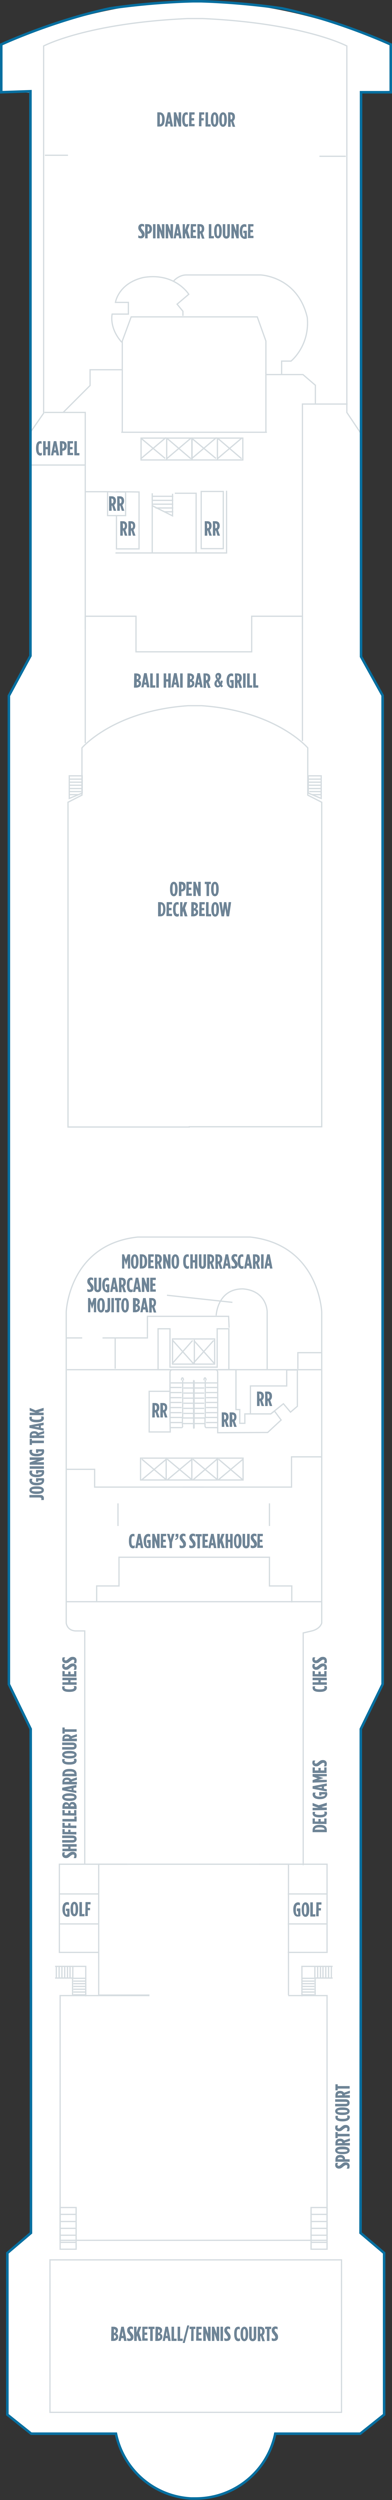<?xml version="1.0" encoding="utf-8"?>
<!-- Generator: Adobe Illustrator 25.4.1, SVG Export Plug-In . SVG Version: 6.00 Build 0)  -->
<svg version="1.1" id="GEM_DECK_13" xmlns="http://www.w3.org/2000/svg" xmlns:xlink="http://www.w3.org/1999/xlink" x="0px"
	 y="0px" width="154.5px" height="983.8px" viewBox="0 0 154.5 983.8" style="enable-background:new 0 0 154.5 983.8;"
	 xml:space="preserve">
<rect x="0" y="0" width="154.5" height="983.8" fill="#333333" stroke="none"/>
<style type="text/css">
	.st0{fill:#FFFFFF;}
	.st1{fill:none;stroke:#D5DCE0;stroke-width:0.5;}
	.st2{fill:#6E8496;}
	.st3{fill:none;}
	.st4{fill:none;stroke:#076FA0;stroke-miterlimit:10;}
</style>
<g id="GEM_DECK_13_BOTTOM">
	<path class="st0" d="M11.9,36.5L0.2,36.2V17.8c0,0,37-18,78.7-17.3s74.7,17.3,74.7,17.3v18l-11.3,0.3v222l9,16.3v388.3l-9,17.3
		v198.3l9,8.3l0.3,63l-9,7.7l-34.1,0.4c0,0-2.1,12.1-12.2,19.2c-9.9,7.5-20.7,6.1-20.7,6.1s-11.8,0.3-20.6-8.5
		c-8.8-8.8-9.1-16.8-9.1-16.8l-33.3-0.3l-9.7-7l-0.3-63.3l9.7-8.3V680.5l-8.7-17V273.8l8.3-16L11.9,36.5L11.9,36.5z"/>
	<polygon class="st1" points="65.7,181 65.7,172.4 75.7,172.4 75.7,181 	"/>
	<polygon class="st1" points="55.6,181 55.6,172.4 65.7,172.4 65.7,181 	"/>
	<polygon class="st1" points="85.7,181 85.7,172.4 95.7,172.4 95.7,181 	"/>
	<polygon class="st1" points="75.6,181 75.6,172.4 85.7,172.4 85.7,181 	"/>
	<polyline class="st1" points="33.8,785.6 33.8,773.8 21.7,773.8 	"/>
	<polyline class="st1" points="21.7,778.4 28.6,778.4 28.6,785.4 	"/>
	<line class="st1" x1="22.2" y1="773.9" x2="22.2" y2="778.6"/>
	<line class="st1" x1="28.7" y1="773.9" x2="28.7" y2="778.6"/>
	<line class="st1" x1="27.6" y1="773.9" x2="27.6" y2="778.6"/>
	<line class="st1" x1="26.6" y1="773.9" x2="26.6" y2="778.6"/>
	<line class="st1" x1="25.5" y1="773.9" x2="25.5" y2="778.6"/>
	<line class="st1" x1="24.4" y1="773.9" x2="24.4" y2="778.6"/>
	<line class="st1" x1="23.3" y1="773.9" x2="23.3" y2="778.6"/>
	<line class="st1" x1="28.9" y1="785" x2="33.6" y2="785"/>
	<line class="st1" x1="28.9" y1="778.5" x2="33.6" y2="778.5"/>
	<line class="st1" x1="28.9" y1="779.6" x2="33.6" y2="779.6"/>
	<line class="st1" x1="28.9" y1="780.6" x2="33.6" y2="780.6"/>
	<line class="st1" x1="28.9" y1="781.7" x2="33.6" y2="781.7"/>
	<line class="st1" x1="28.9" y1="782.8" x2="33.6" y2="782.8"/>
	<line class="st1" x1="28.9" y1="783.9" x2="33.6" y2="783.9"/>
	<polyline class="st1" points="119,785.6 119,773.8 131.1,773.8 	"/>
	<polyline class="st1" points="131.1,778.4 124.2,778.4 124.2,785.4 	"/>
	<line class="st1" x1="130.6" y1="773.9" x2="130.6" y2="778.6"/>
	<line class="st1" x1="124.1" y1="773.9" x2="124.1" y2="778.6"/>
	<line class="st1" x1="125.2" y1="773.9" x2="125.2" y2="778.6"/>
	<line class="st1" x1="126.3" y1="773.9" x2="126.3" y2="778.6"/>
	<line class="st1" x1="127.3" y1="773.9" x2="127.3" y2="778.6"/>
	<line class="st1" x1="128.4" y1="773.9" x2="128.4" y2="778.6"/>
	<line class="st1" x1="129.5" y1="773.9" x2="129.5" y2="778.6"/>
	<line class="st1" x1="123.9" y1="785" x2="119.2" y2="785"/>
	<line class="st1" x1="123.9" y1="778.5" x2="119.2" y2="778.5"/>
	<line class="st1" x1="123.9" y1="779.6" x2="119.2" y2="779.6"/>
	<line class="st1" x1="123.9" y1="780.6" x2="119.2" y2="780.6"/>
	<line class="st1" x1="123.9" y1="781.7" x2="119.2" y2="781.7"/>
	<line class="st1" x1="123.9" y1="782.8" x2="119.2" y2="782.8"/>
	<line class="st1" x1="123.9" y1="783.9" x2="119.2" y2="783.9"/>
	<polyline class="st1" points="113.6,785.3 128.9,785.3 128.9,881.6 23.7,881.6 23.7,785.3 58.9,785.3 	"/>
	<polyline class="st1" points="58.9,785.1 38.9,785.1 38.9,733.6 113.7,733.6 113.7,785.1 	"/>
	<polyline class="st1" points="102.2,733.6 128.9,733.6 128.9,768.3 113.4,768.3 	"/>
	<line class="st1" x1="113.4" y1="745.3" x2="128.9" y2="745.3"/>
	<line class="st1" x1="113.4" y1="757.1" x2="128.9" y2="757.1"/>
	<polyline class="st1" points="50.2,733.6 23.4,733.6 23.4,768.3 38.9,768.3 	"/>
	<line class="st1" x1="38.9" y1="745.3" x2="23.4" y2="745.3"/>
	<line class="st1" x1="38.9" y1="757.1" x2="23.4" y2="757.1"/>
	<path class="st1" d="M33.4,733.7v-91.9H30c0,0-3.3,0.2-3.9-3.1V516.3c0,0,1-26.6,28.2-29.5h14.2h3.3h26.8
		c27.2,3,28.2,29.5,28.2,29.5v122.4c-0.8,2.5-3.9,3.1-3.9,3.1l-3.4,0.8V734"/>
	<line class="st1" x1="126.7" y1="630.3" x2="26.2" y2="630.3"/>
	<polyline class="st1" points="38.1,630.4 38.1,624.1 46.9,624.1 46.9,612.8 64.3,612.8 88.8,612.8 106.2,612.8 106.2,624.1 
		115,624.1 115,630.6 	"/>
	<polyline class="st1" points="26.2,578.2 37.3,578.2 37.3,585.2 80.3,585.2 	"/>
	<polyline class="st1" points="126.6,573.3 114.9,573.3 114.9,585.2 71.9,585.2 	"/>
	<polygon class="st1" points="75.6,582.4 75.6,573.8 85.7,573.8 85.7,582.4 	"/>
	<polygon class="st1" points="65.5,582.4 65.5,573.8 75.6,573.8 75.6,582.4 	"/>
	<polygon class="st1" points="85.7,582.4 85.7,573.8 95.8,573.8 95.8,582.4 	"/>
	<polygon class="st1" points="55.4,582.4 55.4,573.8 65.5,573.8 65.5,582.4 	"/>
	<polygon class="st1" points="67,558.2 67,547.5 58.8,547.5 58.8,563.5 67.1,563.5 	"/>
	<polygon class="st1" points="85.6,522.9 85.6,538 81.6,538 70.9,538 67,538 67,522.9 62.3,522.9 62.3,539 70.6,539 81.9,539 
		90.2,539 90.2,522.9 	"/>
	<polyline class="st1" points="26.4,539 46.8,539 58.1,539 126.8,539 	"/>
	<rect x="68" y="526.9" class="st1" width="16.6" height="9.9"/>
	<line class="st1" x1="76.6" y1="527.2" x2="76.6" y2="536.7"/>
	<polygon class="st1" points="114.5,555.7 111.7,552.4 106.7,556.4 98.7,556.4 98.7,545.4 113,545.4 113,539.1 117.2,539.1 
		117.2,553.4 	"/>
	<path class="st1" d="M86,539h7v15.7h1.5v5.4h2v-3.7h10.2l1.5-1.1l2.6,3.5l-5.3,4.9l-19.7,0.1V558v-18c0-0.6-0.4-1-1-1H68
		c-0.6,0-1,0.4-1,1v18.1"/>
	<line class="st1" x1="106.2" y1="591.6" x2="106.2" y2="600.5"/>
	<line class="st1" x1="46.5" y1="600.5" x2="46.5" y2="591.6"/>
	<line class="st1" x1="26.1" y1="526.5" x2="32.4" y2="526.5"/>
	<polyline class="st1" points="40.4,526.5 58.1,526.5 58.1,518 90.1,518 90.3,522.5 	"/>
	<polyline class="st1" points="126.6,532.3 117.4,532.3 117.4,538.7 	"/>
	<path class="st1" d="M85.2,517.7c0,0,0.4-10.6,10.6-10.5c9.5,0.8,9.5,9,9.5,9v23"/>
	<line class="st1" x1="45.4" y1="526.6" x2="45.4" y2="538.6"/>
	<line class="st1" x1="27.5" y1="305.3" x2="32.2" y2="305.3"/>
	<polygon class="st1" points="32.4,312.1 32.4,305.3 27.3,305.3 27.3,314.2 	"/>
	<line class="st1" x1="27.5" y1="306.6" x2="32.2" y2="306.6"/>
	<line class="st1" x1="27.5" y1="307.8" x2="32.2" y2="307.8"/>
	<line class="st1" x1="27.5" y1="309" x2="32.2" y2="309"/>
	<line class="st1" x1="27.5" y1="310.3" x2="32.2" y2="310.3"/>
	<line class="st1" x1="30.9" y1="312.7" x2="27.5" y2="312.7"/>
	<line class="st1" x1="32" y1="311.5" x2="27.5" y2="311.5"/>
	<line class="st1" x1="126.4" y1="305.3" x2="121.6" y2="305.3"/>
	<polygon class="st1" points="121.5,312.1 121.5,305.3 126.6,305.3 126.6,314.2 	"/>
	<line class="st1" x1="126.4" y1="306.6" x2="121.6" y2="306.6"/>
	<line class="st1" x1="126.4" y1="307.8" x2="121.6" y2="307.8"/>
	<line class="st1" x1="126.4" y1="309" x2="121.6" y2="309"/>
	<line class="st1" x1="126.4" y1="310.3" x2="121.6" y2="310.3"/>
	<line class="st1" x1="123" y1="312.7" x2="126.4" y2="312.7"/>
	<line class="st1" x1="121.9" y1="311.5" x2="126.4" y2="311.5"/>
	<polyline class="st1" points="33.6,292.4 33.6,242.5 53.6,242.5 53.6,256.5 75.7,256.5 77.1,256.5 99.2,256.5 99.2,242.5 
		119.2,242.5 119.2,291.6 	"/>
	<polyline class="st1" points="33.6,247.5 33.6,162.3 17.5,162.3 	"/>
	<polyline class="st1" points="119.2,247.5 119.2,159 137,159 	"/>
	<line class="st1" x1="33.5" y1="183" x2="12" y2="183"/>
	<polyline class="st1" points="24.9,162.3 35.5,151.7 35.5,145.5 48.2,145.5 48.2,134.2 51.7,124.7 87,124.7 101.4,124.7 
		104.8,134.2 104.8,147.4 119.4,147.4 124.3,151.6 124.3,158.9 	"/>
	<path class="st1" d="M48,134.7c-5.1-5.7-3.8-11.1-3.8-11.1h6.4V119h-5.1c0,0,1.1-7.5,11-9.8c12.5-2.1,17.9,6.6,17.9,6.6l-4.6,3.9
		l2.3,2.8v1.8"/>
	<path class="st1" d="M68.5,110.5c0,0,2-2.3,4.9-2.3s29.3,0,29.3,0s14.6,0.5,18.4,16.7c1.1,11.2-6.4,17.2-6.4,17.2H111v5.1"/>
	<line class="st1" x1="17.7" y1="61.1" x2="26.8" y2="61.1"/>
	<line class="st1" x1="125.9" y1="61.5" x2="136.3" y2="61.5"/>
	<line class="st1" x1="47.8" y1="170.1" x2="105.2" y2="170.1"/>
	<path class="st1" d="M12.2,169.8l5-7.2V18.1c0,0,16.9-9,56.8-10.8h5.9c39.9,1.8,56.8,10.8,56.8,10.8v144.2l5.3,7.9"/>
	<polyline class="st1" points="89.3,193.1 89.3,217.6 45.5,217.6 	"/>
	<line class="st1" x1="60" y1="194.1" x2="60" y2="217.6"/>
	<polyline class="st1" points="77.3,217.6 77.3,194.1 68.9,194.1 	"/>
	<polyline class="st1" points="68,194.3 68,203 59.8,198.9 	"/>
	<line class="st1" x1="59.8" y1="195.3" x2="68.3" y2="195.3"/>
	<line class="st1" x1="59.8" y1="196.9" x2="68.3" y2="196.9"/>
	<line class="st1" x1="59.8" y1="198.4" x2="68.3" y2="198.4"/>
	<line class="st1" x1="61.3" y1="199.9" x2="68.3" y2="199.9"/>
	<line class="st1" x1="64.8" y1="201.4" x2="68.3" y2="201.4"/>
	<polygon class="st1" points="45.9,193.5 45.9,193.6 49.5,193.6 49.5,202.9 45.9,202.9 45.9,216 54.8,216 54.8,193.6 	"/>
	<polyline class="st1" points="45.9,193.6 42.4,193.5 42.4,202.9 45.9,202.9 	"/>
	<rect x="79.3" y="193.4" class="st1" width="8.7" height="22.5"/>
	<line class="st1" x1="23.6" y1="882.4" x2="29.9" y2="882.4"/>
	<line class="st1" x1="23.6" y1="879.6" x2="29.9" y2="879.6"/>
	<line class="st1" x1="23.6" y1="876.9" x2="29.9" y2="876.9"/>
	<line class="st1" x1="23.6" y1="874.2" x2="29.9" y2="874.2"/>
	<line class="st1" x1="23.6" y1="871.4" x2="29.9" y2="871.4"/>
	<rect x="23.7" y="868.7" class="st1" width="6.3" height="16.4"/>
	<line class="st1" x1="122.5" y1="882.4" x2="128.9" y2="882.4"/>
	<line class="st1" x1="122.5" y1="879.6" x2="128.9" y2="879.6"/>
	<line class="st1" x1="122.5" y1="876.9" x2="128.9" y2="876.9"/>
	<line class="st1" x1="122.5" y1="874.2" x2="128.9" y2="874.2"/>
	<line class="st1" x1="122.5" y1="871.4" x2="128.9" y2="871.4"/>
	<rect x="122.6" y="868.7" class="st1" width="6.3" height="16.4"/>
	<line class="st1" x1="48.2" y1="145.7" x2="48.2" y2="170.1"/>
	<line class="st1" x1="104.8" y1="146.4" x2="104.8" y2="170.2"/>
	<line class="st1" x1="42.4" y1="193.5" x2="33.6" y2="193.5"/>
	<line class="st1" x1="65.6" y1="180.6" x2="75.4" y2="172.3"/>
	<line class="st1" x1="75.2" y1="180.5" x2="65.6" y2="172.3"/>
	<line class="st1" x1="55.4" y1="180.6" x2="65.4" y2="172.2"/>
	<line class="st1" x1="65.1" y1="180.4" x2="55.5" y2="172.4"/>
	<line class="st1" x1="85.6" y1="180.6" x2="95.4" y2="172.3"/>
	<line class="st1" x1="95.2" y1="180.5" x2="85.6" y2="172.3"/>
	<line class="st1" x1="75.4" y1="180.6" x2="85.3" y2="172.2"/>
	<line class="st1" x1="85.1" y1="180.4" x2="75.5" y2="172.4"/>
	<line class="st1" x1="86" y1="582.4" x2="95.8" y2="574.2"/>
	<line class="st1" x1="95.9" y1="582.5" x2="86.1" y2="574.2"/>
	<line class="st1" x1="75.9" y1="582.5" x2="85.8" y2="574"/>
	<line class="st1" x1="85.7" y1="582.3" x2="76" y2="574.2"/>
	<line class="st1" x1="65.9" y1="582.4" x2="75.7" y2="574.2"/>
	<line class="st1" x1="75.6" y1="582.3" x2="65.9" y2="574.2"/>
	<line class="st1" x1="55.8" y1="582.4" x2="65.7" y2="574.1"/>
	<line class="st1" x1="65.5" y1="582.3" x2="55.9" y2="574.2"/>
	<line class="st1" x1="76.3" y1="536.7" x2="68.1" y2="527.5"/>
	<line class="st1" x1="67.8" y1="536.7" x2="75.9" y2="527.5"/>
	<line class="st1" x1="84.6" y1="536.7" x2="76.4" y2="527.5"/>
	<line class="st1" x1="76" y1="536.7" x2="84.2" y2="527.5"/>
	<path class="st1" d="M71.6,561.8c0.2,0,0.4-0.3,0.4-0.8"/>
	<line class="st1" x1="67" y1="561.8" x2="71.6" y2="561.8"/>
	<line class="st1" x1="71.9" y1="561" x2="71.9" y2="558"/>
	<line class="st1" x1="71.9" y1="558" x2="80.8" y2="558"/>
	<path class="st1" d="M80.8,561c0,0.4,0.2,0.8,0.4,0.8"/>
	<line class="st1" x1="80.8" y1="558" x2="80.8" y2="561"/>
	<line class="st1" x1="81.2" y1="561.8" x2="85.8" y2="561.8"/>
	<line class="st1" x1="76.3" y1="543.2" x2="76.3" y2="562.1"/>
	<line class="st1" x1="76.5" y1="543.2" x2="76.5" y2="562.1"/>
	<line class="st1" x1="67.3" y1="544.2" x2="76.3" y2="544.2"/>
	<line class="st1" x1="76.3" y1="562.1" x2="76.5" y2="562.1"/>
	<line class="st1" x1="76.3" y1="543.2" x2="76.5" y2="543.2"/>
	<line class="st1" x1="76.5" y1="544.2" x2="85.8" y2="544.2"/>
	<line class="st1" x1="76.5" y1="546.2" x2="80.5" y2="546.2"/>
	<line class="st1" x1="76.5" y1="548.2" x2="80.5" y2="548.2"/>
	<line class="st1" x1="76.5" y1="550.2" x2="80.5" y2="550.2"/>
	<line class="st1" x1="76.5" y1="552.2" x2="80.5" y2="552.2"/>
	<line class="st1" x1="76.5" y1="554.2" x2="80.5" y2="554.2"/>
	<line class="st1" x1="76.5" y1="556.2" x2="80.5" y2="556.2"/>
	<line class="st1" x1="76.5" y1="560.2" x2="80.8" y2="560.2"/>
	<line class="st1" x1="72.3" y1="546.2" x2="76.3" y2="546.2"/>
	<line class="st1" x1="72.3" y1="548.2" x2="76.3" y2="548.2"/>
	<line class="st1" x1="72.3" y1="550.2" x2="76.3" y2="550.2"/>
	<line class="st1" x1="72.3" y1="552.2" x2="76.3" y2="552.2"/>
	<line class="st1" x1="72.3" y1="554.2" x2="76.3" y2="554.2"/>
	<line class="st1" x1="72.3" y1="556.2" x2="76.3" y2="556.2"/>
	<line class="st1" x1="71.9" y1="560.2" x2="76.3" y2="560.2"/>
	<line class="st1" x1="85.9" y1="559.8" x2="81.2" y2="559.8"/>
	<line class="st1" x1="85.8" y1="557.8" x2="80.7" y2="557.8"/>
	<line class="st1" x1="85.9" y1="555.9" x2="81.2" y2="555.9"/>
	<line class="st1" x1="85.8" y1="553.9" x2="81.2" y2="553.9"/>
	<line class="st1" x1="72" y1="559.8" x2="67.1" y2="559.8"/>
	<line class="st1" x1="72" y1="557.8" x2="67.1" y2="557.8"/>
	<line class="st1" x1="71.6" y1="555.9" x2="67.1" y2="555.9"/>
	<line class="st1" x1="71.6" y1="553.9" x2="67.1" y2="553.9"/>
	<path class="st1" d="M81.2,543c0-0.4-0.2-0.8-0.4-0.8c-0.2,0-0.4,0.3-0.4,0.8l0,0"/>
	<line class="st1" x1="80.5" y1="543" x2="80.5" y2="543.2"/>
	<line class="st1" x1="81.2" y1="543" x2="81.2" y2="543.2"/>
	<path class="st1" d="M72.3,543c0-0.4-0.2-0.8-0.4-0.8c-0.2,0-0.4,0.3-0.4,0.8l0,0"/>
	<line class="st1" x1="71.6" y1="543" x2="71.6" y2="543.2"/>
	<line class="st1" x1="72.3" y1="543" x2="72.3" y2="543.2"/>
	<line class="st1" x1="80.9" y1="543.2" x2="80.9" y2="557.8"/>
	<line class="st1" x1="85.8" y1="550" x2="81.2" y2="550"/>
	<line class="st1" x1="85.8" y1="548" x2="81.2" y2="548"/>
	<line class="st1" x1="85.7" y1="546" x2="81.2" y2="546"/>
	<line class="st1" x1="85.8" y1="551.9" x2="81.2" y2="551.9"/>
	<line class="st1" x1="72" y1="543.2" x2="72" y2="558.1"/>
	<line class="st1" x1="71.6" y1="550" x2="67.1" y2="550"/>
	<line class="st1" x1="71.6" y1="548" x2="67.2" y2="548"/>
	<line class="st1" x1="71.6" y1="546" x2="67.2" y2="546"/>
	<line class="st1" x1="71.6" y1="551.9" x2="67" y2="551.9"/>
	<path class="st1" d="M74.6,443.4h52.2V315.7l-5.5-2.8v-18.6c0,0-12.5-14.6-41.9-16.6h-5.2c-29.5,2-41.9,16.6-41.9,16.6v18.6
		l-5.5,2.8v127.8H65h9.6V443.4z"/>
	<polygon class="st1" points="19.7,943.3 19.7,949.3 134.6,949.3 134.6,943.3 134.6,889.3 19.7,889.3 	"/>
	<line class="st1" x1="91.6" y1="512.5" x2="65.8" y2="509.7"/>
	<path class="st2" d="M67,350v-0.3c0-1.8,0.6-2.7,1.5-2.7s1.5,0.9,1.5,2.7v0.3c0,1.8-0.6,2.7-1.5,2.7S67,351.8,67,350z M69,350v-0.3
		c0-1.4-0.2-1.8-0.5-1.8s-0.5,0.4-0.5,1.8v0.3c0,1.4,0.2,1.8,0.5,1.8S69,351.4,69,350z M70.5,347h0.9c1.1,0,1.8,0.6,1.8,1.9l0,0
		c0,1.3-0.7,1.9-1.7,1.9l0,0v1.8h-1C70.5,352.6,70.5,347,70.5,347z M71.5,350c0.4,0,0.7-0.3,0.7-1l0,0c0-0.7-0.3-1-0.7-1l0,0V350
		L71.5,350L71.5,350z M73.5,347h2.1v0.9h-1.2v1.4h1v0.9h-1v1.4h1.2v0.9h-2.2L73.5,347L73.5,347z M76.2,347h0.9l1,2.8V347h1v5.6h-0.9
		l-1-3v3h-1V347z M81.4,347.9h-0.7V347h2.4v0.9h-0.7v4.7h-1C81.4,352.6,81.4,347.9,81.4,347.9z M83.2,350v-0.3
		c0-1.8,0.6-2.7,1.5-2.7s1.5,0.9,1.5,2.7v0.3c0,1.8-0.6,2.7-1.5,2.7C83.8,352.7,83.2,351.8,83.2,350z M85.2,350v-0.3
		c0-1.4-0.2-1.8-0.5-1.8s-0.5,0.4-0.5,1.8v0.3c0,1.4,0.2,1.8,0.5,1.8S85.2,351.4,85.2,350z M62.3,355h0.9c1.2,0,2,0.9,2,2.7v0.2
		c0,1.8-0.7,2.7-2,2.7h-0.9C62.3,360.6,62.3,355,62.3,355z M63.4,359.7c0.5,0,0.9-0.4,0.9-1.8v-0.2c0-1.4-0.4-1.8-0.9-1.8l0,0V359.7
		L63.4,359.7z M65.7,355h2.1v0.9h-1.2v1.4h1v0.9h-1v1.4h1.2v0.9h-2.2L65.7,355L65.7,355z M68.2,357.9v-0.2c0-2,0.7-2.7,1.6-2.7
		c0.3,0,0.4,0,0.6,0.1v1c-0.2-0.1-0.4-0.2-0.5-0.2c-0.4,0-0.7,0.4-0.7,1.8v0.2c0,1.5,0.3,1.8,0.8,1.8c0.2,0,0.3-0.1,0.5-0.2v1
		c-0.2,0.1-0.4,0.2-0.7,0.2C68.8,360.7,68.2,359.9,68.2,357.9z M70.9,355h1v2.3l0.8-2.3h1.1l-0.9,2.4l1,3.2h-1.1l-0.6-2.1l-0.2,0.6
		v1.5h-1V355H70.9z M75.4,355h0.8c0.9,0,1.8,0.4,1.8,1.4l0,0c0,0.7-0.4,1.1-0.8,1.3c0.5,0.2,0.9,0.5,0.9,1.2v0.1
		c0,1-0.8,1.6-1.9,1.6h-0.9C75.4,360.6,75.4,355,75.4,355z M76.4,357.4c0.4,0,0.7-0.2,0.7-0.7l0,0c0-0.5-0.3-0.7-0.7-0.7l0,0V357.4
		L76.4,357.4z M76.4,359.7c0.4,0,0.8-0.3,0.8-0.7l0,0c0-0.5-0.3-0.7-0.8-0.7l0,0V359.7L76.4,359.7L76.4,359.7z M78.6,355h2.1v0.9
		h-1.2v1.4h1v0.9h-1v1.4h1.2v0.9h-2.2L78.6,355L78.6,355z M81.2,355h1v4.7h1v0.9h-2V355z M83.3,358v-0.3c0-1.8,0.6-2.7,1.5-2.7
		s1.5,0.9,1.5,2.7v0.3c0,1.8-0.6,2.7-1.5,2.7S83.3,359.8,83.3,358z M85.3,358v-0.3c0-1.4-0.2-1.8-0.5-1.8s-0.5,0.4-0.5,1.8v0.3
		c0,1.4,0.2,1.8,0.5,1.8S85.3,359.4,85.3,358z M86.4,355h1l0.4,3.4l0.5-3.4h0.9l0.5,3.4l0.4-3.4h1l-0.8,5.6h-1l-0.5-3.3l-0.5,3.3h-1
		L86.4,355z"/>
	<path class="st2" d="M54.5,93.6v-1c0.3,0.2,0.6,0.3,0.9,0.3c0.3,0,0.5-0.1,0.5-0.5l0,0c0-0.3-0.1-0.4-0.5-1
		c-0.7-0.8-0.9-1.1-0.9-1.8l0,0c0-0.9,0.6-1.5,1.4-1.5c0.4,0,0.6,0.1,0.9,0.2v1c-0.3-0.2-0.5-0.3-0.7-0.3c-0.3,0-0.5,0.2-0.5,0.5
		l0,0c0,0.3,0.1,0.4,0.5,0.9c0.8,0.9,0.9,1.2,0.9,1.9l0,0c0,0.9-0.6,1.5-1.4,1.5C55.1,93.8,54.8,93.7,54.5,93.6z M57.2,88.2h0.9
		c1.1,0,1.8,0.6,1.8,1.9l0,0c0,1.3-0.7,1.9-1.7,1.9l0,0v1.8h-1V88.2z M58.2,91.1c0.4,0,0.7-0.3,0.7-1l0,0c0-0.7-0.3-1-0.7-1l0,0
		V91.1L58.2,91.1z M60.3,88.2h1v5.6h-1V88.2z M61.9,88.2h0.9l1,2.8v-2.8h1v5.6h-0.9l-1-3v3h-1C61.9,93.8,61.9,88.2,61.9,88.2z
		 M65.3,88.2h0.9l1,2.8v-2.8h1v5.6h-0.9l-1-3v3h-1C65.3,93.8,65.3,88.2,65.3,88.2z M69.5,88.2h1l1.1,5.6h-1l-0.2-1.1h-0.9l-0.2,1.1
		h-0.9L69.5,88.2z M70.3,91.8L70,90l-0.3,1.8H70.3z M71.9,88.2h1v2.3l0.8-2.3h1.1l-0.9,2.4l1,3.2h-1.1l-0.6-2.1L73,92.3v1.5h-1v-5.6
		H71.9z M75.2,88.2h2.1v0.9h-1.2v1.4h1v0.9h-1v1.4h1.2v0.9h-2.2L75.2,88.2L75.2,88.2z M77.8,88.2h1c1,0,1.7,0.5,1.7,1.8v0.1
		c0,0.7-0.3,1.2-0.7,1.5l0.8,2.3h-1l-0.6-2h-0.2v2h-1L77.8,88.2L77.8,88.2z M78.8,91c0.4,0,0.7-0.2,0.7-0.9V90
		c0-0.7-0.3-0.9-0.8-0.9l0,0L78.8,91L78.8,91z M82.3,88.2h1v4.7h1v0.9h-2V88.2z M84.4,91.1v-0.3c0-1.8,0.6-2.7,1.5-2.7
		s1.5,0.9,1.5,2.7v0.3c0,1.8-0.6,2.7-1.5,2.7S84.4,93,84.4,91.1z M86.4,91.1v-0.3c0-1.4-0.2-1.8-0.5-1.8s-0.5,0.4-0.5,1.8v0.3
		c0,1.4,0.2,1.8,0.5,1.8S86.4,92.6,86.4,91.1z M87.8,92.2v-4h1v4.1c0,0.5,0.2,0.7,0.4,0.7c0.2,0,0.4-0.2,0.4-0.7v-4.1h1v4
		c0,1.2-0.6,1.7-1.4,1.7C88.4,93.9,87.8,93.3,87.8,92.2z M91.2,88.2h0.9l1,2.8v-2.8h1v5.6h-0.9l-1-3v3h-1V88.2L91.2,88.2z
		 M94.5,91.1v-0.2c0-1.8,0.8-2.7,1.9-2.7c0.3,0,0.5,0.1,0.7,0.2v1c-0.2-0.1-0.5-0.2-0.7-0.2c-0.6,0-0.9,0.6-0.9,1.8v0.3
		c0,1.5,0.4,1.8,0.8,1.8c0,0,0,0,0.1,0v-1.4h-0.5v-0.9h1.4v3c-0.4,0.2-0.6,0.2-1,0.2C95.3,93.8,94.5,93.1,94.5,91.1z M97.8,88.2h2.1
		v0.9h-1.2v1.4h1v0.9h-1v1.4h1.2v0.9h-2.2L97.8,88.2L97.8,88.2z"/>
	<path class="st2" d="M52.9,265h0.8c0.9,0,1.8,0.4,1.8,1.4l0,0c0,0.7-0.4,1.1-0.8,1.3c0.5,0.2,0.9,0.5,0.9,1.2v0.1
		c0,1-0.8,1.6-1.9,1.6h-0.9L52.9,265L52.9,265z M53.9,267.3c0.4,0,0.7-0.2,0.7-0.7l0,0c0-0.5-0.3-0.7-0.7-0.7l0,0V267.3L53.9,267.3z
		 M53.9,269.7c0.4,0,0.8-0.3,0.8-0.7l0,0c0-0.5-0.3-0.7-0.8-0.7l0,0V269.7L53.9,269.7L53.9,269.7z M56.8,264.9h1l1.1,5.6h-1
		l-0.2-1.1h-0.9l-0.2,1.1h-0.9L56.8,264.9z M57.6,268.6l-0.3-1.8l-0.3,1.8H57.6z M59.2,265h1v4.7h1v0.9h-2V265z M61.6,265h1v5.6h-1
		V265z M64.5,265h1v2.3h0.8V265h1v5.6h-1v-2.4h-0.8v2.4h-1V265z M68.6,264.9h1l1.1,5.6h-1l-0.2-1.1h-0.9l-0.2,1.1h-0.9L68.6,264.9z
		 M69.4,268.6l-0.3-1.8l-0.3,1.8H69.4z M71,265h1v5.6h-1V265z M73.9,265h0.8c0.9,0,1.8,0.4,1.8,1.4l0,0c0,0.7-0.4,1.1-0.8,1.3
		c0.5,0.2,0.9,0.5,0.9,1.2v0.1c0,1-0.8,1.6-1.9,1.6h-0.9L73.9,265L73.9,265z M74.9,267.3c0.4,0,0.7-0.2,0.7-0.7l0,0
		c0-0.5-0.3-0.7-0.7-0.7l0,0V267.3L74.9,267.3z M74.9,269.7c0.4,0,0.8-0.3,0.8-0.7l0,0c0-0.5-0.3-0.7-0.8-0.7l0,0V269.7L74.9,269.7
		L74.9,269.7z M77.8,264.9h1l1.1,5.6h-1l-0.2-1.1h-0.9l-0.2,1.1h-0.9L77.8,264.9z M78.6,268.6l-0.3-1.8l-0.3,1.8H78.6z M80.2,265h1
		c1,0,1.7,0.5,1.7,1.8v0.1c0,0.7-0.3,1.2-0.7,1.5l0.8,2.3h-1l-0.6-2h-0.2v2h-1C80.2,270.7,80.2,265,80.2,265z M81.2,267.7
		c0.4,0,0.7-0.2,0.7-0.9v-0.1c0-0.7-0.3-0.9-0.8-0.9l0,0L81.2,267.7L81.2,267.7z M84.5,269.1L84.5,269.1c0-0.7,0.3-1.2,0.9-1.7
		c-0.3-0.5-0.5-0.9-0.5-1.3V266c0-0.7,0.5-1.2,1.2-1.2s1.1,0.5,1.1,1.2v0.1c0,0.6-0.3,1.1-0.8,1.5l0.5,1c0-0.2,0.1-0.4,0.1-0.8
		l0.8,0.1c-0.1,0.6-0.2,1.1-0.4,1.4l0.5,0.8l-0.7,0.4l-0.3-0.5c-0.3,0.3-0.6,0.5-1,0.5C85.1,270.6,84.5,270,84.5,269.1z M86.4,269.5
		l-0.7-1.4c-0.2,0.3-0.3,0.6-0.3,0.9v0.1c0,0.4,0.2,0.7,0.5,0.7C86.1,269.8,86.3,269.7,86.4,269.5z M85.9,267
		c0.2-0.2,0.3-0.5,0.3-0.8v-0.1c0-0.3-0.1-0.4-0.3-0.4c-0.2,0-0.3,0.2-0.3,0.4v0.1C85.7,266.4,85.8,266.6,85.9,267z M89.3,267.9
		v-0.2c0-1.8,0.8-2.7,1.9-2.7c0.3,0,0.5,0.1,0.7,0.2v1c-0.2-0.1-0.5-0.2-0.7-0.2c-0.6,0-0.9,0.6-0.9,1.8v0.3c0,1.5,0.4,1.8,0.8,1.8
		c0,0,0,0,0.1,0v-1.4h-0.5v-0.9h1.4v3c-0.4,0.2-0.6,0.2-1,0.2C90.1,270.6,89.3,269.8,89.3,267.9z M92.6,265h1c1,0,1.7,0.5,1.7,1.8
		v0.1c0,0.7-0.3,1.2-0.7,1.5l0.8,2.3h-1l-0.6-2h-0.2v2h-1C92.6,270.7,92.6,265,92.6,265z M93.6,267.7c0.4,0,0.7-0.2,0.7-0.9v-0.1
		c0-0.7-0.3-0.9-0.8-0.9l0,0L93.6,267.7L93.6,267.7z M95.8,265h1v5.6h-1V265z M97.4,265h1v4.7h1v0.9h-2V265z M99.8,265h1v4.7h1v0.9
		h-2V265z"/>
	<path class="st2" d="M80.7,205.1h1c1,0,1.7,0.5,1.7,1.8v0.1c0,0.7-0.3,1.2-0.7,1.5l0.8,2.3h-1l-0.6-2h-0.2v2h-1
		C80.7,210.7,80.7,205.1,80.7,205.1z M81.7,207.9c0.4,0,0.7-0.2,0.7-0.9v-0.1c0-0.7-0.3-0.9-0.8-0.9l0,0L81.7,207.9L81.7,207.9z
		 M83.9,205.1h1c1,0,1.7,0.5,1.7,1.8v0.1c0,0.7-0.3,1.2-0.7,1.5l0.8,2.3h-1l-0.6-2h-0.2v2h-1C83.9,210.7,83.9,205.1,83.9,205.1z
		 M84.9,207.9c0.4,0,0.7-0.2,0.7-0.9v-0.1c0-0.7-0.3-0.9-0.8-0.9l0,0L84.9,207.9L84.9,207.9z"/>
	<path class="st2" d="M47.4,205.1h1c1,0,1.7,0.5,1.7,1.8v0.1c0,0.7-0.3,1.2-0.7,1.5l0.8,2.3h-1l-0.6-2h-0.2v2h-1V205.1L47.4,205.1z
		 M48.5,207.9c0.4,0,0.7-0.2,0.7-0.9v-0.1c0-0.7-0.3-0.9-0.8-0.9l0,0L48.5,207.9L48.5,207.9z M50.6,205.1h1c1,0,1.7,0.5,1.7,1.8v0.1
		c0,0.7-0.3,1.2-0.7,1.5l0.8,2.3h-1l-0.6-2h-0.2v2h-1V205.1L50.6,205.1z M51.7,207.9c0.4,0,0.7-0.2,0.7-0.9v-0.1
		c0-0.7-0.3-0.9-0.8-0.9l0,0L51.7,207.9L51.7,207.9z"/>
	<path class="st2" d="M43,195.3h1c1,0,1.7,0.5,1.7,1.8v0.1c0,0.7-0.3,1.2-0.7,1.5l0.8,2.3h-1l-0.6-2H44v2h-1V195.3L43,195.3z
		 M44,198.1c0.4,0,0.7-0.2,0.7-0.9v-0.1c0-0.7-0.3-0.9-0.8-0.9l0,0L44,198.1L44,198.1z M46.2,195.3h1c1,0,1.7,0.5,1.7,1.8v0.1
		c0,0.7-0.3,1.2-0.7,1.5L49,201h-1l-0.6-2h-0.2v2h-1V195.3z M47.2,198.1c0.4,0,0.7-0.2,0.7-0.9v-0.1c0-0.7-0.3-0.9-0.8-0.9l0,0
		L47.2,198.1L47.2,198.1z"/>
	<path class="st2" d="M60.1,552.1h1c1,0,1.7,0.5,1.7,1.8v0.1c0,0.7-0.3,1.2-0.7,1.5l0.8,2.3h-1l-0.6-2H61v2h-1L60.1,552.1
		L60.1,552.1z M61.1,554.9c0.4,0,0.7-0.2,0.7-0.9v-0.1c0-0.7-0.3-0.9-0.8-0.9l0,0L61.1,554.9L61.1,554.9z M63.2,552.1h1
		c1,0,1.7,0.5,1.7,1.8v0.1c0,0.7-0.3,1.2-0.7,1.5l0.8,2.3h-1l-0.6-2h-0.2v2h-1C63.2,557.8,63.2,552.1,63.2,552.1z M64.3,554.9
		c0.4,0,0.7-0.2,0.7-0.9v-0.1c0-0.7-0.3-0.9-0.8-0.9l0,0L64.3,554.9L64.3,554.9z"/>
	<path class="st2" d="M87.4,555.8h1c1,0,1.7,0.5,1.7,1.8v0.1c0,0.7-0.3,1.2-0.7,1.5l0.8,2.3h-1l-0.6-2h-0.2v2h-1
		C87.4,561.4,87.4,555.8,87.4,555.8z M88.4,558.6c0.4,0,0.7-0.2,0.7-0.9v-0.1c0-0.7-0.3-0.9-0.8-0.9l0,0L88.4,558.6L88.4,558.6z
		 M90.5,555.8h1c1,0,1.7,0.5,1.7,1.8v0.1c0,0.7-0.3,1.2-0.7,1.5l0.8,2.3h-1l-0.6-2h-0.2v2h-1L90.5,555.8L90.5,555.8z M91.6,558.6
		c0.4,0,0.7-0.2,0.7-0.9v-0.1c0-0.7-0.3-0.9-0.8-0.9l0,0L91.6,558.6L91.6,558.6z"/>
	<path class="st2" d="M101.3,547.6h1c1,0,1.7,0.5,1.7,1.8v0.1c0,0.7-0.3,1.2-0.7,1.5l0.8,2.3h-1l-0.6-2h-0.2v2h-1
		C101.3,553.2,101.3,547.6,101.3,547.6z M102.3,550.4c0.4,0,0.7-0.2,0.7-0.9v-0.1c0-0.7-0.3-0.9-0.8-0.9l0,0L102.3,550.4
		L102.3,550.4z M104.5,547.6h1c1,0,1.7,0.5,1.7,1.8v0.1c0,0.7-0.3,1.2-0.7,1.5l0.8,2.3h-1l-0.6-2h-0.2v2h-1
		C104.5,553.2,104.5,547.6,104.5,547.6z M105.5,550.4c0.4,0,0.7-0.2,0.7-0.9v-0.1c0-0.7-0.3-0.9-0.8-0.9l0,0L105.5,550.4
		L105.5,550.4z"/>
	<path class="st2" d="M62,44.2h0.9c1.2,0,2,0.9,2,2.7v0.2c0,1.8-0.7,2.7-2,2.7H62V44.2z M63,48.9c0.5,0,0.9-0.4,0.9-1.8v-0.2
		c0-1.4-0.4-1.8-0.9-1.8l0,0V48.9L63,48.9z M66.1,44.2h1l1.1,5.6h-1L67,48.7h-0.9L66,49.8h-1L66.1,44.2z M66.9,47.8L66.6,46
		l-0.3,1.8H66.9z M68.5,44.2h0.9l1,2.8v-2.8h1v5.6h-0.9l-1-3v3h-1V44.2z M71.8,47.1v-0.2c0-2,0.7-2.7,1.6-2.7c0.3,0,0.4,0,0.6,0.1v1
		c-0.2-0.1-0.4-0.2-0.5-0.2c-0.4,0-0.7,0.4-0.7,1.8v0.2c0,1.5,0.3,1.8,0.8,1.8c0.2,0,0.3-0.1,0.5-0.2v1c-0.2,0.1-0.4,0.2-0.7,0.2
		C72.5,49.9,71.8,49.1,71.8,47.1z M74.6,44.2h2.1v0.9h-1.2v1.4h1v0.9h-1v1.4h1.2v0.9h-2.2L74.6,44.2L74.6,44.2z M78.5,44.2h2v0.9
		h-1.1v1.4h0.9v0.9h-0.9v2.3h-1L78.5,44.2L78.5,44.2z M81,44.2h1v4.7h1v0.9h-2V44.2z M83.1,47.2v-0.3c0-1.8,0.6-2.7,1.5-2.7
		s1.5,0.9,1.5,2.7v0.3c0,1.8-0.6,2.7-1.5,2.7S83.1,49,83.1,47.2z M85.1,47.2v-0.3c0-1.4-0.2-1.8-0.5-1.8s-0.5,0.4-0.5,1.8v0.3
		c0,1.4,0.2,1.8,0.5,1.8S85.1,48.6,85.1,47.2z M86.4,47.2v-0.3c0-1.8,0.6-2.7,1.5-2.7s1.5,0.9,1.5,2.7v0.3c0,1.8-0.6,2.7-1.5,2.7
		S86.4,49,86.4,47.2z M88.4,47.2v-0.3c0-1.4-0.2-1.8-0.5-1.8s-0.5,0.4-0.5,1.8v0.3c0,1.4,0.2,1.8,0.5,1.8S88.4,48.6,88.4,47.2z
		 M89.9,44.2h1c1,0,1.7,0.5,1.7,1.8v0.1c0,0.7-0.3,1.2-0.7,1.5l0.8,2.3h-1l-0.6-2h-0.2v2h-1C89.9,49.9,89.9,44.2,89.9,44.2z
		 M90.9,47c0.4,0,0.7-0.2,0.7-0.9V46c0-0.7-0.3-0.9-0.8-0.9l0,0L90.9,47L90.9,47z"/>
	<path class="st2" d="M14.2,176.5v-0.2c0-2,0.7-2.7,1.6-2.7c0.3,0,0.4,0,0.6,0.1v1c-0.2-0.1-0.4-0.2-0.5-0.2c-0.4,0-0.7,0.4-0.7,1.8
		v0.2c0,1.5,0.3,1.8,0.8,1.8c0.2,0,0.3-0.1,0.5-0.2v1c-0.2,0.1-0.4,0.2-0.7,0.2C14.9,179.2,14.2,178.4,14.2,176.5z M17,173.6h1v2.3
		h0.8v-2.3h1v5.6h-1v-2.4H18v2.4h-1V173.6z M21.2,173.6h1l1.1,5.6h-1l-0.2-1.1h-0.9l-0.2,1.1h-0.9L21.2,173.6z M22,177.2l-0.3-1.8
		l-0.3,1.8H22z M23.6,173.6h0.9c1.1,0,1.8,0.6,1.8,1.9l0,0c0,1.3-0.7,1.9-1.7,1.9l0,0v1.8h-1C23.6,179.2,23.6,173.6,23.6,173.6z
		 M24.6,176.5c0.4,0,0.7-0.3,0.7-1l0,0c0-0.7-0.3-1-0.7-1l0,0V176.5L24.6,176.5L24.6,176.5z M26.7,173.6h2.1v0.9h-1.2v1.4h1v0.9h-1
		v1.4h1.2v0.9h-2.2v-5.5H26.7z M29.3,173.6h1v4.7h1v0.9h-2V173.6z"/>
	<path class="st2" d="M27.4,665.8h-0.2c-2,0-2.7-0.7-2.7-1.6c0-0.3,0-0.4,0.1-0.6h1c-0.1,0.2-0.2,0.4-0.2,0.5c0,0.4,0.4,0.7,1.8,0.7
		h0.2c1.5,0,1.8-0.3,1.8-0.8c0-0.2-0.1-0.3-0.2-0.5h1c0.1,0.2,0.2,0.4,0.2,0.7C30.2,665.1,29.4,665.8,27.4,665.8z M24.6,663v-1h2.3
		v-0.8h-2.3v-1h5.6v1h-2.4v0.8h2.4v1H24.6z M24.6,659.7v-2.1h0.9v1.2h1.4v-1h0.9v1h1.4v-1.2h0.9v2.2L24.6,659.7L24.6,659.7z
		 M30,657.1h-1c0.2-0.3,0.3-0.6,0.3-0.9c0-0.3-0.1-0.5-0.5-0.5l0,0c-0.3,0-0.4,0.1-1,0.5c-0.8,0.7-1.1,0.9-1.8,0.9l0,0
		c-0.9,0-1.5-0.6-1.5-1.4c0-0.4,0.1-0.6,0.2-0.9h1c-0.2,0.3-0.3,0.5-0.3,0.7c0,0.3,0.2,0.5,0.5,0.5l0,0c0.3,0,0.4-0.1,0.9-0.5
		c0.9-0.8,1.2-0.9,1.9-0.9l0,0c0.9,0,1.5,0.6,1.5,1.4C30.2,656.5,30.1,656.9,30,657.1z M30,654.5h-1c0.2-0.3,0.3-0.6,0.3-0.9
		c0-0.3-0.1-0.5-0.5-0.5l0,0c-0.3,0-0.4,0.1-1,0.5c-0.8,0.7-1.1,0.9-1.8,0.9l0,0c-0.9,0-1.5-0.6-1.5-1.4c0-0.4,0.1-0.6,0.2-0.9h1
		c-0.2,0.3-0.3,0.5-0.3,0.7c0,0.3,0.2,0.5,0.5,0.5l0,0c0.3,0,0.4-0.1,0.9-0.5c0.9-0.8,1.2-0.9,1.9-0.9l0,0c0.9,0,1.5,0.6,1.5,1.4
		C30.2,653.9,30.1,654.3,30,654.5z"/>
	<path class="st2" d="M30,731.2h-1c0.2-0.3,0.3-0.6,0.3-0.9c0-0.3-0.1-0.5-0.5-0.5l0,0c-0.3,0-0.4,0.1-1,0.5
		c-0.8,0.7-1.1,0.9-1.8,0.9l0,0c-0.9,0-1.5-0.6-1.5-1.4c0-0.4,0.1-0.6,0.2-0.9h1c-0.2,0.3-0.3,0.5-0.3,0.7c0,0.3,0.2,0.5,0.5,0.5
		l0,0c0.3,0,0.4-0.1,0.9-0.5c0.9-0.8,1.2-0.9,1.9-0.9l0,0c0.9,0,1.5,0.6,1.5,1.4C30.2,730.6,30.1,730.9,30,731.2z M24.6,728.5v-1
		h2.3v-0.8h-2.3v-1h5.6v1h-2.4v0.8h2.4v1H24.6z M28.5,725.1h-4v-1h4.1c0.5,0,0.7-0.2,0.7-0.4s-0.2-0.4-0.7-0.4h-4.1v-1h4
		c1.2,0,1.7,0.6,1.7,1.4S29.7,725.1,28.5,725.1z M24.6,721.8v-2h0.9v1.1h1.4V720h0.9v0.9h2.3v1L24.6,721.8L24.6,721.8z M24.6,719.3
		v-2h0.9v1.1h1.4v-0.9h0.9v0.9h2.3v1L24.6,719.3L24.6,719.3z M24.6,716.8v-1h4.7v-1h0.9v2H24.6z M24.6,714.4v-2.1h0.9v1.2h1.4v-1
		h0.9v1h1.4v-1.2h0.9v2.2L24.6,714.4L24.6,714.4z M24.6,711.8V711c0-0.9,0.4-1.8,1.4-1.8l0,0c0.7,0,1.1,0.4,1.3,0.8
		c0.2-0.5,0.5-0.9,1.2-0.9h0.1c1,0,1.6,0.8,1.6,1.9v0.9L24.6,711.8L24.6,711.8z M26.9,710.8c0-0.4-0.2-0.7-0.7-0.7l0,0
		c-0.5,0-0.7,0.3-0.7,0.7l0,0H26.9L26.9,710.8z M29.2,710.8c0-0.4-0.3-0.8-0.7-0.8l0,0c-0.5,0-0.7,0.3-0.7,0.8l0,0H29.2L29.2,710.8
		L29.2,710.8z M27.5,708.7h-0.3c-1.8,0-2.7-0.6-2.7-1.5s0.9-1.5,2.7-1.5h0.3c1.8,0,2.7,0.6,2.7,1.5S29.3,708.7,27.5,708.7z
		 M27.5,706.7h-0.3c-1.4,0-1.8,0.2-1.8,0.5s0.4,0.5,1.8,0.5h0.3c1.4,0,1.8-0.2,1.8-0.5S28.9,706.7,27.5,706.7z M24.5,704.5v-1
		l5.6-1.1v1l-1.1,0.2v0.9l1.1,0.2v0.9L24.5,704.5z M28.2,703.8l-1.8,0.3l1.8,0.3V703.8z M24.6,702.2v-1c0-1,0.5-1.7,1.8-1.7h0.1
		c0.7,0,1.2,0.3,1.5,0.7l2.3-0.8v1l-2,0.6v0.2h2v1H24.6L24.6,702.2z M27.3,701.1c0-0.4-0.2-0.7-0.9-0.7h-0.1c-0.7,0-0.9,0.3-0.9,0.8
		l0,0L27.3,701.1L27.3,701.1z M24.6,699v-0.9c0-1.2,0.9-2,2.7-2h0.2c1.8,0,2.7,0.7,2.7,2v0.9H24.6z M29.3,698c0-0.5-0.4-0.9-1.8-0.9
		h-0.2c-1.4,0-1.8,0.4-1.8,0.9l0,0H29.3L29.3,698z M27.4,694.4h-0.2c-2,0-2.7-0.7-2.7-1.6c0-0.3,0-0.4,0.1-0.6h1
		c-0.1,0.2-0.2,0.4-0.2,0.5c0,0.4,0.4,0.7,1.8,0.7h0.2c1.5,0,1.8-0.3,1.8-0.8c0-0.2-0.1-0.3-0.2-0.5h1c0.1,0.2,0.2,0.4,0.2,0.7
		C30.2,693.8,29.4,694.4,27.4,694.4z M27.5,692h-0.3c-1.8,0-2.7-0.6-2.7-1.5s0.9-1.5,2.7-1.5h0.3c1.8,0,2.7,0.6,2.7,1.5
		S29.3,692,27.5,692z M27.5,690h-0.3c-1.4,0-1.8,0.2-1.8,0.5s0.4,0.5,1.8,0.5h0.3c1.4,0,1.8-0.2,1.8-0.5S28.9,690,27.5,690z
		 M28.5,688.5h-4v-1h4.1c0.5,0,0.7-0.2,0.7-0.4s-0.2-0.4-0.7-0.4h-4.1v-1h4c1.2,0,1.7,0.6,1.7,1.4S29.7,688.5,28.5,688.5z
		 M24.6,685.2v-1c0-1,0.5-1.7,1.8-1.7h0.1c0.7,0,1.2,0.3,1.5,0.7l2.3-0.8v1l-2,0.6v0.2h2v1H24.6L24.6,685.2z M27.3,684.1
		c0-0.4-0.2-0.7-0.9-0.7h-0.1c-0.7,0-0.9,0.3-0.9,0.8l0,0L27.3,684.1L27.3,684.1z M25.5,681.5v0.7h-0.9v-2.4h0.9v0.7h4.7v1H25.5z"/>
	<path class="st2" d="M17.2,590.3h-1c0.1-0.2,0.1-0.3,0.1-0.5c0-0.3-0.2-0.5-0.6-0.5h-4.1v-1h4.2c1,0,1.5,0.5,1.5,1.3
		C17.3,590,17.3,590.2,17.2,590.3z M14.6,587.9h-0.3c-1.8,0-2.7-0.6-2.7-1.5s0.9-1.5,2.7-1.5h0.3c1.8,0,2.7,0.6,2.7,1.5
		S16.4,587.9,14.6,587.9z M14.6,585.9h-0.3c-1.4,0-1.8,0.2-1.8,0.5s0.4,0.5,1.8,0.5h0.3c1.4,0,1.8-0.2,1.8-0.5S16,585.9,14.6,585.9z
		 M14.5,584.5h-0.2c-1.8,0-2.7-0.8-2.7-1.9c0-0.3,0.1-0.5,0.2-0.7h1c-0.1,0.2-0.2,0.5-0.2,0.7c0,0.6,0.6,0.9,1.8,0.9h0.3
		c1.5,0,1.8-0.4,1.8-0.8c0,0,0,0,0-0.1h-1.4v0.5h-0.9v-1.4h3c0.2,0.4,0.2,0.6,0.2,1C17.3,583.7,16.5,584.5,14.5,584.5z M14.5,581.3
		h-0.2c-1.8,0-2.7-0.8-2.7-1.9c0-0.3,0.1-0.5,0.2-0.7h1c-0.1,0.2-0.2,0.5-0.2,0.7c0,0.6,0.6,0.9,1.8,0.9h0.3c1.5,0,1.8-0.4,1.8-0.8
		c0,0,0,0,0-0.1h-1.4v0.5h-0.9v-1.4h3c0.2,0.4,0.2,0.6,0.2,1C17.3,580.5,16.5,581.3,14.5,581.3z M11.7,578v-1h5.6v1H11.7z
		 M11.7,576.4v-0.9l2.8-1h-2.8v-1h5.6v0.9l-3,1h3v1H11.7z M14.5,573.1h-0.2c-1.8,0-2.7-0.8-2.7-1.9c0-0.3,0.1-0.5,0.2-0.7h1
		c-0.1,0.2-0.2,0.5-0.2,0.7c0,0.6,0.6,0.9,1.8,0.9h0.3c1.5,0,1.8-0.4,1.8-0.8c0,0,0,0,0-0.1h-1.4v0.5h-0.9v-1.4h3
		c0.2,0.4,0.2,0.6,0.2,1C17.3,572.3,16.5,573.1,14.5,573.1z M12.6,567.9v0.7h-0.9v-2.4h0.9v0.7h4.7v1H12.6L12.6,567.9z M11.7,565.9
		v-1c0-1,0.5-1.7,1.8-1.7h0.1c0.7,0,1.2,0.3,1.5,0.7l2.3-0.8v1l-2,0.6v0.2h2v1H11.7L11.7,565.9z M14.4,564.8c0-0.4-0.2-0.7-0.9-0.7
		h-0.1c-0.7,0-0.9,0.3-0.9,0.8l0,0L14.4,564.8L14.4,564.8z M11.6,561.9v-1l5.6-1.1v1l-1.1,0.2v0.9l1.1,0.2v0.9L11.6,561.9z
		 M15.3,561.1l-1.8,0.3l1.8,0.3V561.1z M14.5,559.7h-0.2c-2,0-2.7-0.7-2.7-1.6c0-0.3,0-0.4,0.1-0.6h1c-0.1,0.2-0.2,0.4-0.2,0.5
		c0,0.4,0.4,0.7,1.8,0.7h0.2c1.5,0,1.8-0.3,1.8-0.8c0-0.2-0.1-0.3-0.2-0.5h1c0.1,0.2,0.2,0.4,0.2,0.7
		C17.3,559,16.5,559.7,14.5,559.7z M11.7,556.9v-1H14l-2.3-0.8V554l2.3,1l3.2-1v1.1l-2.1,0.6l0.6,0.2h1.5v1L11.7,556.9L11.7,556.9z"
		/>
	<path class="st2" d="M137.6,853.4h-1c0.2-0.3,0.3-0.6,0.3-0.9c0-0.3-0.1-0.5-0.5-0.5l0,0c-0.3,0-0.4,0.1-1,0.5
		c-0.8,0.7-1.1,0.9-1.8,0.9l0,0c-0.9,0-1.5-0.6-1.5-1.4c0-0.4,0.1-0.6,0.2-0.9h1c-0.2,0.3-0.3,0.5-0.3,0.7c0,0.3,0.2,0.5,0.5,0.5
		l0,0c0.3,0,0.4-0.1,0.9-0.5c0.9-0.8,1.2-0.9,1.9-0.9l0,0c0.9,0,1.5,0.6,1.5,1.4C137.8,852.8,137.7,853.2,137.6,853.4z M132.2,850.7
		v-0.9c0-1.1,0.6-1.8,1.9-1.8l0,0c1.3,0,1.9,0.7,1.9,1.7l0,0h1.8v1H132.2L132.2,850.7z M135.1,849.7c0-0.4-0.3-0.7-1-0.7l0,0
		c-0.7,0-1,0.3-1,0.7l0,0H135.1L135.1,849.7L135.1,849.7z M135.1,847.7h-0.3c-1.8,0-2.7-0.6-2.7-1.5s0.9-1.5,2.7-1.5h0.3
		c1.8,0,2.7,0.6,2.7,1.5S137,847.7,135.1,847.7z M135.1,845.8h-0.3c-1.4,0-1.8,0.2-1.8,0.5s0.4,0.5,1.8,0.5h0.3
		c1.4,0,1.8-0.2,1.8-0.5S136.6,845.8,135.1,845.8z M132.2,844.3v-1c0-1,0.5-1.7,1.8-1.7h0.1c0.7,0,1.2,0.3,1.5,0.7l2.3-0.8v1l-2,0.6
		v0.2h2v1H132.2L132.2,844.3z M134.9,843.3c0-0.4-0.2-0.7-0.9-0.7l0,0c-0.7,0-0.9,0.3-0.9,0.8l0,0L134.9,843.3L134.9,843.3
		L134.9,843.3z M133.1,840.7v0.7h-0.9V839h0.9v0.7h4.7v1H133.1L133.1,840.7z M137.6,838.7h-1c0.2-0.3,0.3-0.6,0.3-0.9
		c0-0.3-0.1-0.5-0.5-0.5l0,0c-0.3,0-0.4,0.1-1,0.5c-0.8,0.7-1.1,0.9-1.8,0.9l0,0c-0.9,0-1.5-0.6-1.5-1.4c0-0.4,0.1-0.6,0.2-0.9h1
		c-0.2,0.3-0.3,0.5-0.3,0.7c0,0.3,0.2,0.5,0.5,0.5l0,0c0.3,0,0.4-0.1,0.9-0.5c0.9-0.8,1.2-0.9,1.9-0.9l0,0c0.9,0,1.5,0.6,1.5,1.4
		C137.8,838.1,137.7,838.4,137.6,838.7z M135.1,834.8h-0.2c-2,0-2.7-0.7-2.7-1.6c0-0.3,0-0.4,0.1-0.6h1c-0.1,0.2-0.2,0.4-0.2,0.5
		c0,0.4,0.4,0.7,1.8,0.7h0.2c1.5,0,1.8-0.3,1.8-0.8c0-0.2-0.1-0.3-0.2-0.5h1c0.1,0.2,0.2,0.4,0.2,0.7
		C137.8,834.1,137,834.8,135.1,834.8z M135.1,832.3h-0.3c-1.8,0-2.7-0.6-2.7-1.5s0.9-1.5,2.7-1.5h0.3c1.8,0,2.7,0.6,2.7,1.5
		S137,832.3,135.1,832.3z M135.1,830.3h-0.3c-1.4,0-1.8,0.2-1.8,0.5s0.4,0.5,1.8,0.5h0.3c1.4,0,1.8-0.2,1.8-0.5
		S136.6,830.3,135.1,830.3z M136.1,828.9h-4v-1h4.1c0.5,0,0.7-0.2,0.7-0.4s-0.2-0.4-0.7-0.4h-4.1v-1h4c1.2,0,1.7,0.6,1.7,1.4
		S137.3,828.9,136.1,828.9z M132.2,825.5v-1c0-1,0.5-1.7,1.8-1.7h0.1c0.7,0,1.2,0.3,1.5,0.7l2.3-0.8v1l-2,0.6v0.2h2v1H132.2z
		 M134.9,824.5c0-0.4-0.2-0.7-0.9-0.7l0,0c-0.7,0-0.9,0.3-0.9,0.8l0,0L134.9,824.5L134.9,824.5L134.9,824.5z M133.1,821.9v0.7h-0.9
		v-2.4h0.9v0.7h4.7v1H133.1L133.1,821.9z"/>
	<path class="st2" d="M43.9,915.6h0.8c0.9,0,1.8,0.4,1.8,1.4l0,0c0,0.7-0.4,1.1-0.8,1.3c0.5,0.2,0.9,0.5,0.9,1.2v0.1
		c0,1-0.8,1.6-1.9,1.6h-0.9L43.9,915.6L43.9,915.6z M44.9,918c0.4,0,0.7-0.2,0.7-0.7l0,0c0-0.5-0.3-0.7-0.7-0.7l0,0V918L44.9,918z
		 M44.9,920.3c0.4,0,0.8-0.3,0.8-0.7l0,0c0-0.5-0.3-0.7-0.8-0.7l0,0V920.3L44.9,920.3L44.9,920.3z M47.8,915.6h1l1.1,5.6h-1
		l-0.2-1.1h-0.9l-0.2,1.1h-0.9L47.8,915.6z M48.6,919.2l-0.3-1.8l-0.3,1.8H48.6z M50.1,921v-1c0.3,0.2,0.6,0.3,0.9,0.3
		c0.3,0,0.5-0.1,0.5-0.5l0,0c0-0.3-0.1-0.4-0.5-1c-0.7-0.8-0.9-1.1-0.9-1.8l0,0c0-0.9,0.6-1.5,1.4-1.5c0.4,0,0.6,0.1,0.9,0.2v1
		c-0.3-0.2-0.5-0.3-0.7-0.3c-0.3,0-0.5,0.2-0.5,0.5l0,0c0,0.3,0.1,0.4,0.5,0.9c0.8,0.9,0.9,1.2,0.9,1.9l0,0c0,0.9-0.6,1.5-1.4,1.5
		C50.7,921.3,50.4,921.2,50.1,921z M52.8,915.6h1v2.3l0.8-2.3h1.1l-0.9,2.4l1,3.2h-1.1l-0.6-2.1l-0.2,0.6v1.5h-1L52.8,915.6
		L52.8,915.6z M56.1,915.6h2.1v0.9H57v1.4h1v0.9h-1v1.4h1.2v0.9H56C56.1,921.2,56.1,915.6,56.1,915.6z M59.2,916.5h-0.7v-0.9h2.4
		v0.9h-0.7v4.7h-1V916.5L59.2,916.5z M61.3,915.6h0.8c0.9,0,1.8,0.4,1.8,1.4l0,0c0,0.7-0.4,1.1-0.8,1.3c0.5,0.2,0.9,0.5,0.9,1.2v0.1
		c0,1-0.8,1.6-1.9,1.6h-0.9L61.3,915.6L61.3,915.6z M62.3,918c0.4,0,0.7-0.2,0.7-0.7l0,0c0-0.5-0.3-0.7-0.7-0.7l0,0V918L62.3,918z
		 M62.3,920.3c0.4,0,0.8-0.3,0.8-0.7l0,0c0-0.5-0.3-0.7-0.8-0.7l0,0V920.3L62.3,920.3L62.3,920.3z M65.2,915.6h1l1.1,5.6h-1
		l-0.2-1.1h-0.9l-0.2,1.1h-0.9L65.2,915.6z M66,919.2l-0.3-1.8l-0.3,1.8H66z M67.6,915.6h1v4.7h1v0.9h-2V915.6z M70,915.6h1v4.7h1
		v0.9h-2V915.6z M73.8,915.1h0.8l-1.8,6.9H72L73.8,915.1z M75.4,916.5h-0.7v-0.9H77v0.9h-0.7v4.7h-1L75.4,916.5L75.4,916.5z
		 M77.4,915.6h2.1v0.9h-1.2v1.4h1v0.9h-1v1.4h1.2v0.9h-2.2L77.4,915.6L77.4,915.6z M80.1,915.6H81l1,2.8v-2.8h1v5.6h-0.9l-1-3v3h-1
		C80.1,921.2,80.1,915.6,80.1,915.6z M83.5,915.6h0.9l1,2.8v-2.8h1v5.6h-0.9l-1-3v3h-1V915.6z M86.9,915.6h1v5.6h-1V915.6z
		 M88.4,921v-1c0.3,0.2,0.6,0.3,0.9,0.3s0.5-0.1,0.5-0.5l0,0c0-0.3-0.1-0.4-0.5-1c-0.7-0.8-0.9-1.1-0.9-1.8l0,0
		c0-0.9,0.6-1.5,1.4-1.5c0.4,0,0.6,0.1,0.9,0.2v1c-0.3-0.2-0.5-0.3-0.7-0.3c-0.3,0-0.5,0.2-0.5,0.5l0,0c0,0.3,0.1,0.4,0.5,0.9
		c0.8,0.9,0.9,1.2,0.9,1.9l0,0c0,0.9-0.6,1.5-1.4,1.5C89,921.3,88.7,921.2,88.4,921z M92.3,918.5v-0.2c0-2,0.7-2.7,1.6-2.7
		c0.3,0,0.4,0,0.6,0.1v1c-0.2-0.1-0.4-0.2-0.5-0.2c-0.4,0-0.7,0.4-0.7,1.8v0.2c0,1.5,0.3,1.8,0.8,1.8c0.2,0,0.3-0.1,0.5-0.2v1
		c-0.2,0.1-0.4,0.2-0.7,0.2C93,921.3,92.3,920.5,92.3,918.5z M94.8,918.6v-0.3c0-1.8,0.6-2.7,1.5-2.7s1.5,0.9,1.5,2.7v0.3
		c0,1.8-0.6,2.7-1.5,2.7S94.8,920.4,94.8,918.6z M96.8,918.6v-0.3c0-1.4-0.2-1.8-0.5-1.8s-0.5,0.4-0.5,1.8v0.3
		c0,1.4,0.2,1.8,0.5,1.8S96.8,920,96.8,918.6z M98.2,919.6v-4h1v4.1c0,0.5,0.2,0.7,0.4,0.7s0.4-0.2,0.4-0.7v-4.1h1v4
		c0,1.2-0.6,1.7-1.4,1.7S98.2,920.8,98.2,919.6z M101.6,915.6h1c1,0,1.7,0.5,1.7,1.8v0.1c0,0.7-0.3,1.2-0.7,1.5l0.8,2.3h-1l-0.6-2
		h-0.2v2h-1C101.6,921.2,101.6,915.6,101.6,915.6z M102.6,918.4c0.4,0,0.7-0.2,0.7-0.9v-0.1c0-0.7-0.3-0.9-0.8-0.9l0,0L102.6,918.4
		L102.6,918.4z M105.2,916.5h-0.7v-0.9h2.4v0.9h-0.7v4.7h-1L105.2,916.5L105.2,916.5z M107.1,921v-1c0.3,0.2,0.6,0.3,0.9,0.3
		s0.5-0.1,0.5-0.5l0,0c0-0.3-0.1-0.4-0.5-1c-0.7-0.8-0.9-1.1-0.9-1.8l0,0c0-0.9,0.6-1.5,1.4-1.5c0.4,0,0.6,0.1,0.9,0.2v1
		c-0.3-0.2-0.5-0.3-0.7-0.3c-0.3,0-0.5,0.2-0.5,0.5l0,0c0,0.3,0.1,0.4,0.5,0.9c0.8,0.9,0.9,1.2,0.9,1.9l0,0c0,0.9-0.6,1.5-1.4,1.5
		C107.7,921.3,107.4,921.2,107.1,921z"/>
	<path class="st2" d="M126.1,665.8h-0.2c-2,0-2.7-0.7-2.7-1.6c0-0.3,0-0.4,0.1-0.6h1c-0.1,0.2-0.2,0.4-0.2,0.5
		c0,0.4,0.4,0.7,1.8,0.7h0.2c1.5,0,1.8-0.3,1.8-0.8c0-0.2-0.1-0.3-0.2-0.5h1c0.1,0.2,0.2,0.4,0.2,0.7
		C128.9,665.1,128.1,665.8,126.1,665.8z M123.2,663v-1h2.3v-0.8h-2.3v-1h5.6v1h-2.4v0.8h2.4v1H123.2z M123.2,659.7v-2.1h0.9v1.2h1.4
		v-1h0.9v1h1.4v-1.2h0.9v2.2L123.2,659.7L123.2,659.7z M128.6,657.1h-1c0.2-0.3,0.3-0.6,0.3-0.9c0-0.3-0.1-0.5-0.5-0.5l0,0
		c-0.3,0-0.4,0.1-1,0.5c-0.8,0.7-1.1,0.9-1.8,0.9l0,0c-0.9,0-1.5-0.6-1.5-1.4c0-0.4,0.1-0.6,0.2-0.9h1c-0.2,0.3-0.3,0.5-0.3,0.7
		c0,0.3,0.2,0.5,0.5,0.5l0,0c0.3,0,0.4-0.1,0.9-0.5c0.9-0.8,1.2-0.9,1.9-0.9l0,0c0.9,0,1.5,0.6,1.5,1.4
		C128.9,656.5,128.8,656.9,128.6,657.1z M128.6,654.5h-1c0.2-0.3,0.3-0.6,0.3-0.9c0-0.3-0.1-0.5-0.5-0.5l0,0c-0.3,0-0.4,0.1-1,0.5
		c-0.8,0.7-1.1,0.9-1.8,0.9l0,0c-0.9,0-1.5-0.6-1.5-1.4c0-0.4,0.1-0.6,0.2-0.9h1c-0.2,0.3-0.3,0.5-0.3,0.7c0,0.3,0.2,0.5,0.5,0.5
		l0,0c0.3,0,0.4-0.1,0.9-0.5c0.9-0.8,1.2-0.9,1.9-0.9l0,0c0.9,0,1.5,0.6,1.5,1.4C128.9,653.9,128.8,654.3,128.6,654.5z"/>
	<path class="st2" d="M50.8,606.5v-0.2c0-2,0.7-2.7,1.6-2.7c0.3,0,0.4,0,0.6,0.1v1c-0.2-0.1-0.4-0.2-0.5-0.2c-0.4,0-0.7,0.4-0.7,1.8
		v0.2c0,1.5,0.3,1.8,0.8,1.8c0.2,0,0.3-0.1,0.5-0.2v1c-0.2,0.1-0.4,0.2-0.7,0.2C51.5,609.3,50.8,608.5,50.8,606.5z M54.4,603.6h1
		l1.1,5.6h-1l-0.2-1.1h-0.9l-0.2,1.1h-0.9L54.4,603.6z M55.2,607.2l-0.3-1.8l-0.3,1.8H55.2z M56.6,606.5v-0.2c0-1.8,0.8-2.7,1.9-2.7
		c0.3,0,0.5,0.1,0.7,0.2v1c-0.2-0.1-0.5-0.2-0.7-0.2c-0.6,0-0.9,0.6-0.9,1.8v0.3c0,1.5,0.4,1.8,0.8,1.8c0,0,0,0,0.1,0v-1.4H58V606
		h1.4v3c-0.4,0.2-0.6,0.2-1,0.2C57.4,609.3,56.6,608.5,56.6,606.5z M60,603.6h0.9l1,2.8v-2.8h1v5.6H62l-1-3v3h-1
		C60,609.2,60,603.6,60,603.6z M63.4,603.6h2.1v0.9h-1.2v1.4h1v0.9h-1v1.4h1.2v0.9h-2.2C63.4,609.2,63.4,603.6,63.4,603.6z
		 M66.8,607l-1-3.4h1l0.5,2.1l0.5-2.1h1l-1,3.4v2.2h-1V607L66.8,607z M69,605.6c0.6-0.1,0.7-0.6,0.7-0.9h-0.5v-1.1h1.1v0.9
		c0,0.8-0.4,1.4-1.2,1.5L69,605.6z M70.8,609v-1c0.3,0.2,0.6,0.3,0.9,0.3s0.5-0.1,0.5-0.5l0,0c0-0.3-0.1-0.4-0.5-1
		c-0.7-0.8-0.9-1.1-0.9-1.8l0,0c0-0.9,0.6-1.5,1.4-1.5c0.4,0,0.6,0.1,0.9,0.2v1c-0.3-0.2-0.5-0.3-0.7-0.3c-0.3,0-0.5,0.2-0.5,0.5
		l0,0c0,0.3,0.1,0.4,0.5,0.9c0.8,0.9,0.9,1.2,0.9,1.9l0,0c0,0.9-0.6,1.5-1.4,1.5C71.4,609.3,71,609.2,70.8,609z M74.6,609v-1
		c0.3,0.2,0.6,0.3,0.9,0.3s0.5-0.1,0.5-0.5l0,0c0-0.3-0.1-0.4-0.5-1c-0.7-0.8-0.9-1.1-0.9-1.8l0,0c0-0.9,0.6-1.5,1.4-1.5
		c0.4,0,0.6,0.1,0.9,0.2v1c-0.3-0.2-0.5-0.3-0.7-0.3c-0.3,0-0.5,0.2-0.5,0.5l0,0c0,0.3,0.1,0.4,0.5,0.9c0.8,0.9,0.9,1.2,0.9,1.9l0,0
		c0,0.9-0.6,1.5-1.4,1.5C75.2,609.3,74.9,609.2,74.6,609z M77.8,604.6h-0.7v-0.9h2.4v0.9h-0.7v4.7h-1L77.8,604.6L77.8,604.6z
		 M79.8,603.6H82v0.9h-1.2v1.4h1v0.9h-1v1.4H82v0.9h-2.2V603.6L79.8,603.6z M83.2,603.6h1l1.1,5.6h-1l-0.2-1.1h-0.9l-0.2,1.1h-0.9
		L83.2,603.6z M84,607.2l-0.3-1.8l-0.3,1.8H84z M85.6,603.6h1v2.3l0.8-2.3h1.1l-0.9,2.4l1,3.2h-1.1l-0.6-2.1l-0.2,0.6v1.5h-1
		L85.6,603.6L85.6,603.6z M88.9,603.6h1v2.3h0.8v-2.3h1v5.6h-1v-2.4h-0.8v2.4h-1V603.6z M92.2,606.6v-0.3c0-1.8,0.6-2.7,1.5-2.7
		s1.5,0.9,1.5,2.7v0.3c0,1.8-0.6,2.7-1.5,2.7S92.2,608.4,92.2,606.6z M94.1,606.6v-0.3c0-1.4-0.2-1.8-0.5-1.8s-0.5,0.4-0.5,1.8v0.3
		c0,1.4,0.2,1.8,0.5,1.8S94.1,608,94.1,606.6z M95.6,607.6v-4h1v4.1c0,0.5,0.2,0.7,0.4,0.7s0.4-0.2,0.4-0.7v-4.1h1v4
		c0,1.2-0.6,1.7-1.4,1.7S95.6,608.8,95.6,607.6z M98.8,609v-1c0.3,0.2,0.6,0.3,0.9,0.3s0.5-0.1,0.5-0.5l0,0c0-0.3-0.1-0.4-0.5-1
		c-0.7-0.8-0.9-1.1-0.9-1.8l0,0c0-0.9,0.6-1.5,1.4-1.5c0.4,0,0.6,0.1,0.9,0.2v1c-0.3-0.2-0.5-0.3-0.7-0.3c-0.3,0-0.5,0.2-0.5,0.5
		l0,0c0,0.3,0.1,0.4,0.5,0.9c0.8,0.9,0.9,1.2,0.9,1.9l0,0c0,0.9-0.6,1.5-1.4,1.5C99.4,609.3,99.1,609.2,98.8,609z M101.5,603.6h2.1
		v0.9h-1.2v1.4h1v0.9h-1v1.4h1.2v0.9h-2.2L101.5,603.6L101.5,603.6z"/>
	<path class="st2" d="M24.6,751.4v-0.2c0-1.8,0.8-2.7,1.9-2.7c0.3,0,0.5,0.1,0.7,0.2v1c-0.2-0.1-0.5-0.2-0.7-0.2
		c-0.6,0-0.9,0.6-0.9,1.8v0.3c0,1.5,0.4,1.8,0.8,1.8c0,0,0,0,0.1,0V752H26v-0.9h1.4v3c-0.4,0.2-0.6,0.2-1,0.2
		C25.4,754.1,24.6,753.3,24.6,751.4z M27.8,751.4v-0.3c0-1.8,0.6-2.7,1.5-2.7s1.5,0.9,1.5,2.7v0.3c0,1.8-0.6,2.7-1.5,2.7
		C28.4,754.1,27.8,753.2,27.8,751.4z M29.8,751.4v-0.3c0-1.4-0.2-1.8-0.5-1.8s-0.5,0.4-0.5,1.8v0.3c0,1.4,0.2,1.8,0.5,1.8
		S29.8,752.8,29.8,751.4z M31.3,748.5h1v4.7h1v0.9h-2V748.5z M33.7,748.5h2v0.9h-1.1v1.4h0.9v0.9h-0.9v2.3h-1L33.7,748.5L33.7,748.5
		z"/>
	<path class="st2" d="M115.6,751.5v-0.2c0-1.8,0.8-2.7,1.9-2.7c0.3,0,0.5,0.1,0.7,0.2v1c-0.2-0.1-0.5-0.2-0.7-0.2
		c-0.6,0-0.9,0.6-0.9,1.8v0.3c0,1.5,0.4,1.8,0.8,1.8c0,0,0,0,0.1,0v-1.4H117V751h1.4v3c-0.4,0.2-0.6,0.2-1,0.2
		C116.4,754.3,115.6,753.5,115.6,751.5z M118.9,751.6v-0.3c0-1.8,0.6-2.7,1.5-2.7s1.5,0.9,1.5,2.7v0.3c0,1.8-0.6,2.7-1.5,2.7
		S118.9,753.4,118.9,751.6z M120.8,751.6v-0.3c0-1.4-0.2-1.8-0.5-1.8s-0.5,0.4-0.5,1.8v0.3c0,1.4,0.2,1.8,0.5,1.8
		S120.8,753,120.8,751.6z M122.3,748.6h1v4.7h1v0.9h-2V748.6z M124.7,748.6h2v0.9h-1.1v1.4h0.9v0.9h-0.9v2.3h-1L124.7,748.6
		L124.7,748.6z"/>
	<path class="st2" d="M123.2,721v-0.9c0-1.2,0.9-2,2.7-2h0.2c1.8,0,2.7,0.7,2.7,2v0.9H123.2z M127.9,720c0-0.5-0.4-0.9-1.8-0.9h-0.2
		c-1.4,0-1.8,0.4-1.8,0.9l0,0H127.9L127.9,720z M123.2,717.7v-2.1h0.9v1.2h1.4v-1h0.9v1h1.4v-1.2h0.9v2.2L123.2,717.7L123.2,717.7z
		 M126.1,715.2h-0.2c-2,0-2.7-0.7-2.7-1.6c0-0.3,0-0.4,0.1-0.6h1c-0.1,0.2-0.2,0.4-0.2,0.5c0,0.4,0.4,0.7,1.8,0.7h0.2
		c1.5,0,1.8-0.3,1.8-0.8c0-0.2-0.1-0.3-0.2-0.5h1c0.1,0.2,0.2,0.4,0.2,0.7C128.8,714.5,128,715.2,126.1,715.2z M123.2,712.4v-1h2.3
		l-2.3-0.8v-1.1l2.4,0.9l3.2-1v1.1l-2.1,0.6l0.6,0.2h1.5v1L123.2,712.4L123.2,712.4z M126.1,708h-0.2c-1.8,0-2.7-0.8-2.7-1.9
		c0-0.3,0.1-0.5,0.2-0.7h1c-0.1,0.2-0.2,0.5-0.2,0.7c0,0.6,0.6,0.9,1.8,0.9h0.3c1.5,0,1.8-0.4,1.8-0.8c0,0,0,0,0-0.1h-1.4v0.5h-0.9
		v-1.4h3c0.2,0.4,0.2,0.6,0.2,1C128.8,707.2,128,708,126.1,708z M123.2,703.9v-1l5.6-1.1v1l-1.1,0.2v0.9l1.1,0.2v0.9L123.2,703.9z
		 M126.8,703.1l-1.8,0.3l1.8,0.3V703.1z M123.2,701.5v-1l2-0.7l-2-0.7v-1h5.6v0.9h-3.4l2.1,0.7l0,0l-2.1,0.7h3.4v0.9L123.2,701.5
		L123.2,701.5z M123.2,697.6v-2.1h0.9v1.2h1.4v-1h0.9v1h1.4v-1.2h0.9v2.2h-5.5V697.6z M128.6,695.1h-1c0.2-0.3,0.3-0.6,0.3-0.9
		c0-0.3-0.1-0.5-0.5-0.5l0,0c-0.3,0-0.4,0.1-1,0.5c-0.8,0.7-1.1,0.9-1.8,0.9l0,0c-0.9,0-1.5-0.6-1.5-1.4c0-0.4,0.1-0.6,0.2-0.9h1
		c-0.2,0.3-0.3,0.5-0.3,0.7c0,0.3,0.2,0.5,0.5,0.5l0,0c0.3,0,0.4-0.1,0.9-0.5c0.9-0.8,1.2-0.9,1.9-0.9l0,0c0.9,0,1.5,0.6,1.5,1.4
		C128.8,694.5,128.7,694.8,128.6,695.1z"/>
	<path class="st2" d="M47.9,493.6h1l0.7,2l0.7-2h1v5.6h-0.9v-3.4l-0.7,2.1l0,0l-0.7-2.1v3.4h-0.9v-5.6H47.9z M51.6,496.6v-0.3
		c0-1.8,0.6-2.7,1.5-2.7s1.5,0.9,1.5,2.7v0.3c0,1.8-0.6,2.7-1.5,2.7C52.2,499.3,51.6,498.4,51.6,496.6z M53.6,496.6v-0.3
		c0-1.4-0.2-1.8-0.5-1.8s-0.5,0.4-0.5,1.8v0.3c0,1.4,0.2,1.8,0.5,1.8C53.4,498.4,53.6,498,53.6,496.6z M55.1,493.6H56
		c1.2,0,2,0.9,2,2.7v0.2c0,1.8-0.7,2.7-2,2.7h-0.9V493.6z M56.1,498.3c0.5,0,0.9-0.4,0.9-1.8v-0.2c0-1.4-0.4-1.8-0.9-1.8l0,0V498.3
		L56.1,498.3z M58.5,493.6h2.1v0.9h-1.2v1.4h1v0.9h-1v1.4h1.2v0.9h-2.2v-5.5H58.5z M61.1,493.6h1c1,0,1.7,0.5,1.7,1.8v0.1
		c0,0.7-0.3,1.2-0.7,1.5l0.8,2.3h-1l-0.6-2h-0.2v2h-1V493.6L61.1,493.6z M62.1,496.4c0.4,0,0.7-0.2,0.7-0.9v-0.1
		c0-0.7-0.3-0.9-0.8-0.9l0,0L62.1,496.4L62.1,496.4L62.1,496.4z M64.3,493.6h0.9l1,2.8v-2.8h1v5.6h-0.9l-1-3v3h-1V493.6z
		 M67.6,496.6v-0.3c0-1.8,0.6-2.7,1.5-2.7s1.5,0.9,1.5,2.7v0.3c0,1.8-0.6,2.7-1.5,2.7S67.6,498.4,67.6,496.6z M69.6,496.6v-0.3
		c0-1.4-0.2-1.8-0.5-1.8s-0.5,0.4-0.5,1.8v0.3c0,1.4,0.2,1.8,0.5,1.8S69.6,498,69.6,496.6z M72.2,496.5v-0.2c0-2,0.7-2.7,1.6-2.7
		c0.3,0,0.4,0,0.6,0.1v1c-0.2-0.1-0.4-0.2-0.5-0.2c-0.4,0-0.7,0.4-0.7,1.8v0.2c0,1.5,0.3,1.8,0.8,1.8c0.2,0,0.3-0.1,0.5-0.2v1
		c-0.2,0.1-0.4,0.2-0.7,0.2C72.9,499.3,72.2,498.5,72.2,496.5z M75,493.6h1v2.3h0.8v-2.3h1v5.6h-1v-2.4H76v2.4h-1V493.6z
		 M78.4,497.6v-4h1v4.1c0,0.5,0.2,0.7,0.4,0.7c0.2,0,0.4-0.2,0.4-0.7v-4.1h1v4c0,1.2-0.6,1.7-1.4,1.7
		C79,499.3,78.4,498.8,78.4,497.6z M81.7,493.6h1c1,0,1.7,0.5,1.7,1.8v0.1c0,0.7-0.3,1.2-0.7,1.5l0.8,2.3h-1l-0.6-2h-0.2v2h-1
		C81.7,499.3,81.7,493.6,81.7,493.6z M82.8,496.4c0.4,0,0.7-0.2,0.7-0.9v-0.1c0-0.7-0.3-0.9-0.8-0.9l0,0L82.8,496.4L82.8,496.4
		L82.8,496.4z M84.9,493.6h1c1,0,1.7,0.5,1.7,1.8v0.1c0,0.7-0.3,1.2-0.7,1.5l0.8,2.3h-1l-0.6-2h-0.2v2h-1
		C84.9,499.3,84.9,493.6,84.9,493.6z M85.9,496.4c0.4,0,0.7-0.2,0.7-0.9v-0.1c0-0.7-0.3-0.9-0.8-0.9l0,0L85.9,496.4L85.9,496.4
		L85.9,496.4z M88.9,493.6h1l1.1,5.6h-1l-0.2-1.1h-0.9l-0.2,1.1h-0.9L88.9,493.6z M89.7,497.2l-0.3-1.8l-0.3,1.8H89.7z M91.2,499v-1
		c0.3,0.2,0.6,0.3,0.9,0.3s0.5-0.1,0.5-0.5l0,0c0-0.3-0.1-0.4-0.5-1c-0.7-0.8-0.9-1.1-0.9-1.8l0,0c0-0.9,0.6-1.5,1.4-1.5
		c0.4,0,0.6,0.1,0.9,0.2v1c-0.3-0.2-0.5-0.3-0.7-0.3c-0.3,0-0.5,0.2-0.5,0.5l0,0c0,0.3,0.1,0.4,0.5,0.9c0.8,0.9,0.9,1.2,0.9,1.9l0,0
		c0,0.9-0.6,1.5-1.4,1.5C91.8,499.3,91.4,499.2,91.2,499z M93.7,496.5v-0.2c0-2,0.7-2.7,1.6-2.7c0.3,0,0.4,0,0.6,0.1v1
		c-0.2-0.1-0.4-0.2-0.5-0.2c-0.4,0-0.7,0.4-0.7,1.8v0.2c0,1.5,0.3,1.8,0.8,1.8c0.2,0,0.3-0.1,0.5-0.2v1c-0.2,0.1-0.4,0.2-0.7,0.2
		C94.4,499.3,93.7,498.5,93.7,496.5z M97.3,493.6h1l1.1,5.6h-1l-0.2-1.1h-0.9l-0.2,1.1h-0.9L97.3,493.6z M98.1,497.2l-0.3-1.8
		l-0.3,1.8H98.1z M99.7,493.6h1c1,0,1.7,0.5,1.7,1.8v0.1c0,0.7-0.3,1.2-0.7,1.5l0.8,2.3h-1l-0.6-2h-0.2v2h-1
		C99.7,499.2,99.7,493.6,99.7,493.6z M100.7,496.4c0.4,0,0.7-0.2,0.7-0.9v-0.1c0-0.7-0.3-0.9-0.8-0.9l0,0L100.7,496.4L100.7,496.4
		L100.7,496.4z M102.9,493.6h1v5.6h-1V493.6z M105.3,493.6h1l1.1,5.6h-1l-0.2-1.1h-0.9l-0.2,1.1h-0.9L105.3,493.6z M106.1,497.2
		l-0.3-1.8l-0.3,1.8H106.1z"/>
	<path class="st2" d="M34.4,508.2v-1c0.3,0.2,0.6,0.3,0.9,0.3c0.3,0,0.5-0.1,0.5-0.5l0,0c0-0.3-0.1-0.4-0.5-1
		c-0.7-0.8-0.9-1.1-0.9-1.8l0,0c0-0.9,0.6-1.5,1.4-1.5c0.4,0,0.6,0.1,0.9,0.2v1c-0.3-0.2-0.5-0.3-0.7-0.3c-0.3,0-0.5,0.2-0.5,0.5
		l0,0c0,0.3,0.1,0.4,0.5,0.9c0.8,0.9,0.9,1.2,0.9,1.9l0,0c0,0.9-0.6,1.5-1.4,1.5C35,508.5,34.7,508.4,34.4,508.2z M37.1,506.8v-4h1
		v4.1c0,0.5,0.2,0.7,0.4,0.7s0.4-0.2,0.4-0.7v-4.1h1v4c0,1.2-0.6,1.7-1.4,1.7C37.7,508.5,37.1,508,37.1,506.8z M40.3,505.7v-0.2
		c0-1.8,0.8-2.7,1.9-2.7c0.3,0,0.5,0.1,0.7,0.2v1c-0.2-0.1-0.5-0.2-0.7-0.2c-0.6,0-0.9,0.6-0.9,1.8v0.3c0,1.5,0.4,1.8,0.8,1.8
		c0,0,0,0,0.1,0v-1.4h-0.5v-0.9h1.4v3c-0.4,0.2-0.6,0.2-1,0.2C41.2,508.5,40.3,507.7,40.3,505.7z M44.5,502.8h1l1.1,5.6h-1l-0.2-1.1
		h-0.9l-0.2,1.1h-0.9L44.5,502.8z M45.3,506.4l-0.3-1.8l-0.3,1.8H45.3z M46.9,502.8h1c1,0,1.7,0.5,1.7,1.8v0.1
		c0,0.7-0.3,1.2-0.7,1.5l0.8,2.3h-1l-0.6-2h-0.2v2h-1V502.8L46.9,502.8z M47.9,505.6c0.4,0,0.7-0.2,0.7-0.9v-0.1
		c0-0.7-0.3-0.9-0.8-0.9l0,0L47.9,505.6L47.9,505.6L47.9,505.6z M50,505.7v-0.2c0-2,0.7-2.7,1.6-2.7c0.3,0,0.4,0,0.6,0.1v1
		c-0.2-0.1-0.4-0.2-0.5-0.2c-0.4,0-0.7,0.4-0.7,1.8v0.2c0,1.5,0.3,1.8,0.8,1.8c0.2,0,0.3-0.1,0.5-0.2v1c-0.2,0.1-0.4,0.2-0.7,0.2
		C50.6,508.5,50,507.7,50,505.7z M53.5,502.8h1l1.1,5.6h-1l-0.2-1.1h-0.9l-0.2,1.1h-0.9L53.5,502.8z M54.3,506.4l-0.3-1.8l-0.3,1.8
		H54.3z M55.9,502.8h0.9l1,2.8v-2.8h1v5.6h-0.9l-1-3v3h-1V502.8z M59.3,502.8h2.1v0.9h-1.2v1.4h1v0.9h-1v1.4h1.2v0.9h-2.2v-5.5H59.3
		z M34.5,510.8h1l0.7,2l0.7-2h1v5.6H37V513l-0.7,2.1l0,0l-0.7-2.1v3.4h-0.9v-5.6H34.5z M38.3,513.8v-0.3c0-1.8,0.6-2.7,1.5-2.7
		s1.5,0.9,1.5,2.7v0.3c0,1.8-0.6,2.7-1.5,2.7C38.9,516.5,38.3,515.6,38.3,513.8z M40.3,513.8v-0.3c0-1.4-0.2-1.8-0.5-1.8
		s-0.5,0.4-0.5,1.8v0.3c0,1.4,0.2,1.8,0.5,1.8S40.3,515.2,40.3,513.8z M41.4,516.4v-1c0.2,0.1,0.3,0.1,0.5,0.1
		c0.3,0,0.5-0.2,0.5-0.6v-4.1h1v4.2c0,1-0.5,1.5-1.3,1.5C41.7,516.5,41.5,516.4,41.4,516.4z M43.9,510.8h1v5.6h-1V510.8z M46,511.7
		h-0.7v-0.9h2.4v0.9H47v4.7h-1V511.7z M47.8,513.8v-0.3c0-1.8,0.6-2.7,1.5-2.7s1.5,0.9,1.5,2.7v0.3c0,1.8-0.6,2.7-1.5,2.7
		C48.4,516.5,47.8,515.6,47.8,513.8z M49.8,513.8v-0.3c0-1.4-0.2-1.8-0.5-1.8s-0.5,0.4-0.5,1.8v0.3c0,1.4,0.2,1.8,0.5,1.8
		S49.8,515.2,49.8,513.8z M52.5,510.8h0.8c0.9,0,1.8,0.4,1.8,1.4l0,0c0,0.7-0.4,1.1-0.8,1.3c0.5,0.2,0.9,0.5,0.9,1.2v0.1
		c0,1-0.8,1.6-1.9,1.6h-0.9v-5.6H52.5z M53.5,513.2c0.4,0,0.7-0.2,0.7-0.7l0,0c0-0.5-0.3-0.7-0.7-0.7l0,0V513.2L53.5,513.2z
		 M53.5,515.5c0.4,0,0.8-0.3,0.8-0.7l0,0c0-0.5-0.3-0.7-0.8-0.7l0,0V515.5L53.5,515.5L53.5,515.5z M56.4,510.8h1l1.1,5.6h-1
		l-0.2-1.1h-0.9l-0.2,1.1h-0.9L56.4,510.8z M57.2,514.4l-0.3-1.8l-0.3,1.8H57.2z M58.8,510.8h1c1,0,1.7,0.5,1.7,1.8v0.1
		c0,0.7-0.3,1.2-0.7,1.5l0.8,2.3h-1l-0.6-2h-0.2v2h-1V510.8L58.8,510.8z M59.9,513.6c0.4,0,0.7-0.2,0.7-0.9v-0.1
		c0-0.7-0.3-0.9-0.8-0.9l0,0L59.9,513.6L59.9,513.6z"/>
</g>
<g id="GEM_DECK_13_TOP">
	<g id="gDeck13Locations">
		<path width="148.64" height="348.242" id="_x31_3Aft" class="st3" d="M150.9,662.9V635H3.6v27.9l8.6,17.6c0,74.4,0,144,0.1,198.3L3,886.7v63.6l9.4,7.5h28.5h5
			c2.9,14,14.9,24.7,29.6,25.5h1.8c15.5,0,28.4-10.9,31.4-25.5h5h28.5l9.4-7.5v-63.6l-9.3-7.9c0-54.3,0-123.9,0.1-198.3L150.9,662.9
			z"/>
		<rect width="147.312" height="298.95" id="_x31_3MidShip" x="3.6" y="336.1" class="st3"/>
		<path width="153.53" height="335.566" id="_x31_3Forward" class="st3" d="M150.9,273.8l-8.5-15.3V36.3H154V17.5c0,0-20-9.3-42.8-14.2c0,0-15-2.3-32-2.8h-3
			C58.8,0.9,43.3,3.3,43.3,3.3C20.5,8.2,0.5,17.5,0.5,17.5v18.8l11.7-0.4V258l-8.5,15.7V336H151v-62.2H150.9z"/>
	</g>
	<path class="st4" d="M79.2,0.5c17.1,0.5,32,2.8,32,2.8C134,8.2,154,17.5,154,17.5v18.8h-11.7v222.1l8.5,15.3v389.1l-8.6,17.6
		c0,74.4,0,144-0.1,198.3l9.3,7.9v63.6l-9.4,7.5h-28.5h-5c-3,14.6-15.9,25.5-31.4,25.5h-1.8c-14.7-0.8-26.7-11.4-29.6-25.5h-5H12.3
		l-9.4-7.5v-63.6l9.3-7.9c0-54.3,0-123.9-0.1-198.3l-8.6-17.6v-389l8.5-15.7V35.9L0.5,36.3V17.5c0,0,20-9.3,42.8-14.2
		c0,0,15.4-2.4,32.8-2.8L79.2,0.5z"/>
</g>
</svg>
